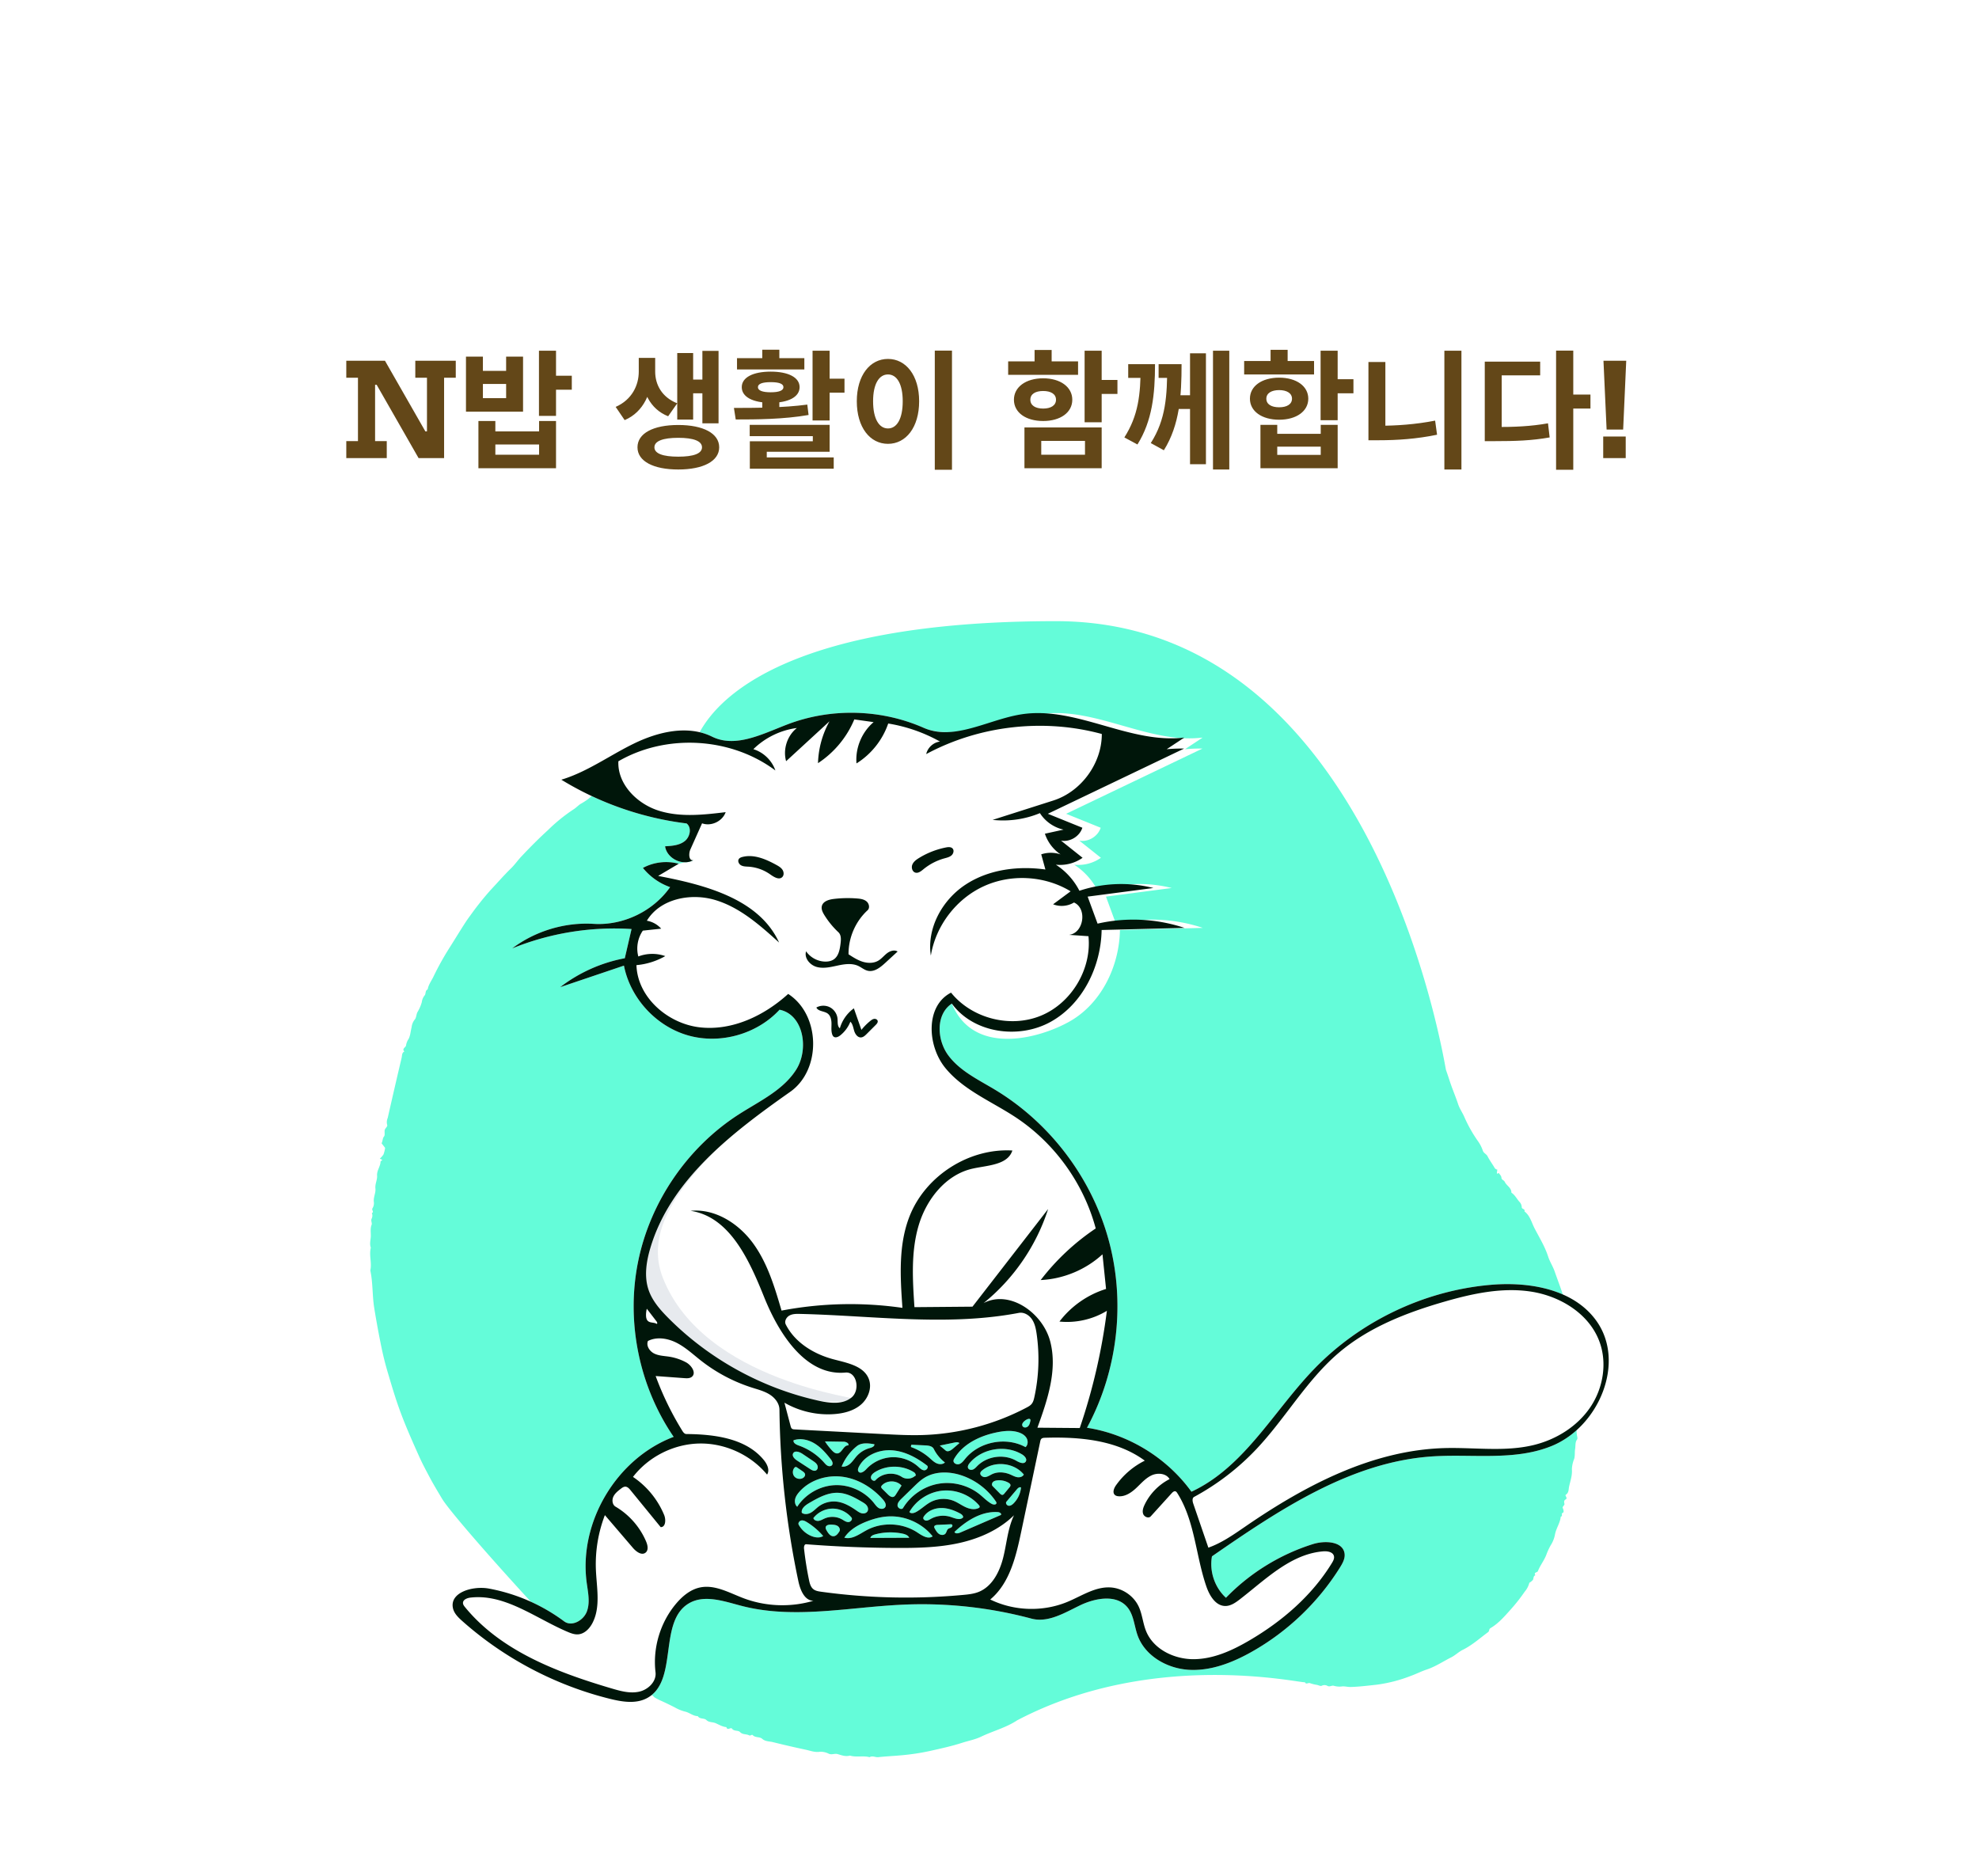<svg width="1080" height="1024" fill="none" xmlns="http://www.w3.org/2000/svg"><path fill="#fff" d="M0 0h1080v1024H0z"/><path fill="#fff" d="M165 274h750v750H165z"/><path fill-rule="evenodd" clip-rule="evenodd" d="M576.159 339c175.34 0 212.256 242.997 212.973 244.997.739 2.06 1.436 4.18 2.109 6.238 1.367 4.18 3.127 8.204 4.495 12.356.837 2.533 2.375 4.631 3.405 7.023 2 4.57 4.45 8.931 7.314 13.017a19.759 19.759 0 0 1 2.756 5.303c.452 1.452 1.951 1.84 2.598 3.121 1.047 2.074 2.443 3.969 3.652 5.961.275.7.907 1.198 1.653 1.302l-.236 1.977c.438.713.587-.25 1.045-.081.573.772 1.39 1.457 1.473 2.632.076 1.104 1.365 1.208 1.806 2.171.967 2.091 3.656 3.157 3.617 5.9 1.933 1.214 2.884 3.298 4.343 4.933a4.486 4.486 0 0 1 1.293 2.797l.013.243c-.011 1.047 2.01.812 1.466 2.24 3.094 2.322 3.897 6.115 5.531 9.258 2.62 5.042 5.639 9.914 7.419 15.436.891 2.762 2.619 5.375 3.579 8.172 2.161 6.287 4.755 12.437 6.159 18.985.579 2.704 1.762 5.281 2.316 7.993l.639 3.134c.952 4.704 1.854 9.42 2.453 14.187a5.982 5.982 0 0 1-.001 3.29c-.516 1.224.854 2.008.965 3.236.137 1.456-.445 2.836-.026 4.382.231.852 0 2.22.266 3.209.861 3.214-.23 6.529.707 9.721a8.34 8.34 0 0 1-.38 3.663c-.648 3.93.538 7.943-.645 11.78a12.707 12.707 0 0 0-.311 5.823l.146.747c.105.553.174 1.092-.098 1.464-1.078 1.474-.8 3.212-1.015 4.824l-.041.267c-.31 1.805.01 3.697-.535 5.536a16.394 16.394 0 0 0-1.234 5.664c.275 3.3-.836 6.262-1.517 9.326-.339 1.53-.058 3.35-1.743 4.489-.857.579 1.165 1.703-.061 2.551l-.144.09c-.9.508-.861 1.327-.607 2.309.232.897-1.336 1.517-.887 2.435.448.918.651 2.255.127 2.424-1.31.43.022 1.854-1.078 2.124a.395.395 0 0 0-.202.286c-.375 3.447-2.595 6.276-3.144 9.721a16.645 16.645 0 0 1-2.361 5.778 35.226 35.226 0 0 0-2.409 5.305c-1.231 3.081-3.338 5.654-4.524 8.719-.323.83-2.472.552-1.379 2.255-1.254.443-.873 1.742-1.377 2.553a8.067 8.067 0 0 1-1.918 1.553 11.98 11.98 0 0 1-2.59 4.933 90.958 90.958 0 0 1-7.079 9.065l-2.105 2.357c-2.814 3.143-5.719 6.218-9.427 8.385-.953.557-.519 1.613-1.304 2.186-4.546 3.356-8.734 7.163-13.906 9.707-2.165 1.066-4.021 2.958-6.234 4.067-4.193 2.105-8.087 4.726-12.573 6.365l-.798.279c-2.857.95-5.669 2.391-8.569 3.437a79.856 79.856 0 0 1-18.52 4.812l-3.913.434c-3.479.384-6.963.738-10.477.835-1.663.045-3.258-.482-4.781-.292a10.852 10.852 0 0 1-4.422-.356c-1.132-.317-2.09.657-3.31.134a3.372 3.372 0 0 0-3.105-.246l-.2.092c-.578.335-1.716-.284-2.597-.483a18.694 18.694 0 0 1-3.767-.931c-.946-.437-2.151.967-2.809-.526-1.196.928-82.43-18.376-157.051 20.824-6.077 4.026-13.188 5.794-19.681 8.921-3.019 1.457-6.412 2.122-9.661 3.117l-.694.218c-5.736 1.854-11.618 3.119-17.492 4.441a126.018 126.018 0 0 1-16.368 2.432c-3.957.358-7.932.524-11.879.955-1.601.174-3.17-.954-4.736.015-3.52-.958-7.214.205-10.724-.877-2.334.69-4.527-.166-6.672-.798-1.638-.486-3.181.522-4.835-.193a9.67 9.67 0 0 0-4.89-1.086c-2.818.432-5.271-.602-7.837-1.148a530.483 530.483 0 0 1-17.828-4.119c-1.939-.484-4.117-.298-5.778-1.78-1.458-1.302-3.758-.486-5.19-2.023-.522-.559-1.189.525-1.976.102-1.536-.825-3.509-.281-4.944-1.768-1.063-1.101-3.069-.356-4.245-1.686l-.155-.194c-.695-.965-2.527 1.309-3.069-.839-2.19-.168-4.005-1.362-5.955-2.18-1.615-.675-3.522-.294-4.98-1.7-1.242-1.199-3.589-.317-4.665-2.114-2.633-.022-4.574-1.992-7.083-2.51a22.06 22.06 0 0 1-5.437-2.237 171.522 171.522 0 0 0-8.209-3.94 29.672 29.672 0 0 1-2.891-1.544c-.524-.306-.651-.985-1.4-1.15-4.739-1.05-8.724-3.812-12.772-6.228a48.726 48.726 0 0 1-6.605-4.112l-.692-.521c-.611-.525-1.88-.784-2.417-1.515-1.498-2.034-3.738-3.029-5.77-4.251l-.336-.206a13.71 13.71 0 0 1-3.089-2.484c-.171-.186-.24-.588-.422-.633-3.372-.833-5.385-3.618-7.963-5.565-2.218-1.673-4.157-3.713-6.341-5.418l-.832-.623c-5.11-3.655-61.032-65.19-67.369-75.809l-1.813-3.039c-1.811-3.045-3.601-6.112-5.249-9.24l-1.404-2.662c-1.401-2.669-2.78-5.356-4-8.09l-1.631-3.65c-3.255-7.303-6.44-14.643-9.155-22.183-2.421-6.727-4.425-13.565-6.448-20.408a164.509 164.509 0 0 1-3.316-13.285 492.084 492.084 0 0 1-3.954-21.55c-1.08-6.791-.68-13.682-2.122-20.396.945-4.123-.793-8.308.286-12.426-.8-2.034-.097-4.144-.021-6.149.077-2.069-.387-4.237.439-6.334.379-.953-.497-2.098-.022-3.261.52-.968.58-2.118.163-3.135 1.405-.646-.269-1.64.314-2.56a5.303 5.303 0 0 0 .79-3.352c-.409-2.627 1.104-5.053.839-7.427-.277-2.427.921-4.485.918-6.661l-.016-.409c-.207-2.856 1.835-5.007 1.903-7.709.006-.236.565-.454.872-.689-.099-.608-.771-.47-1.248-.943a10.88 10.88 0 0 0 1.979-2.266c.418-1.156.715-2.351.886-3.568l-1.936-2.497c.715-1.428.466-2.727 1.419-3.847.415-.49.184-1.985.235-3.018.067-1.356 1.81-2.164 1.39-3.235a5.608 5.608 0 0 1 .298-3.702 3957.78 3957.78 0 0 1 7.62-32.947c.272-1.176.035-2.655 1.482-3.344-1.581-1.633.902-2.203.941-3.497a8.34 8.34 0 0 1 1.365-3.37c.988-1.888 1.079-4.233 1.641-6.361a8.052 8.052 0 0 1 1.645-4.134c.963-.997.825-2.735 1.55-4.136a22.216 22.216 0 0 0 2.362-5.416 7.34 7.34 0 0 1 1.572-3.733c.768-.847.137-2.601 1.629-3.24.418-2.458 1.886-4.433 2.973-6.587l.199-.406a153.65 153.65 0 0 1 8.985-16.106c2.754-4.363 5.434-8.772 8.23-13.108.91-1.4 1.877-2.794 2.877-4.123a162.535 162.535 0 0 1 11.212-14.052c3.653-3.871 7.135-7.916 10.97-11.638 2.039-1.98 3.707-4.411 5.687-6.514 4.665-4.965 9.455-9.795 14.493-14.379a92.62 92.62 0 0 1 13.894-11.292c1.356-.825 2.47-2.033 3.779-2.946a38.353 38.353 0 0 0 4.561-2.952c1.685-1.585 3.753-2.593 5.455-4.061 1.321-1.139 3.435-.489 4.381-2.539.689-1.491 3.269-.944 4.137-2.686 2.382-.08 3.494-2.386 5.657-3.144l.288-.089c2.279-.622 4.224-2.461 6.314-3.765a55.314 55.314 0 0 1 6.316-3.866c4.11-1.851 7.657-4.671 11.675-6.583 3.83-1.82 7.277-4.485 11.455-5.499.987-.239.803-1.11 1.482-1.481.707-.389 1.481-.131 2.119-.579C383.169 399.859 400.819 339 576.159 339Z" fill="#64FCD9"/><path fill-rule="evenodd" clip-rule="evenodd" d="M378.374 469.449c-5.865 3.309-14.453-.912-15.416-7.577 3.741-.2 7.739-.492 10.697-2.791 2.957-2.3 3.992-7.392 1.028-9.683-24.134-2.964-47.612-11.163-68.343-23.87 14.156-4.265 26.336-13.262 39.633-19.727 13.296-6.465 29.378-10.288 42.639-3.751 13.021 6.419 28.011-1.769 41.599-6.88 23.627-8.887 50.721-8.142 73.824 2.03 16.856 7.422 45.418-4.624 63.627-7.387 29.743-4.513 58.779 16.333 88.645 12.723l-9.612 6.356a87.507 87.507 0 0 1 9.496-.349l-74.358 35.582 18.837 7.62c-1.476 4.732-6.767 7.928-11.643 7.032l11.769 9.366c-4.187 2.974-9.487 4.341-14.591 3.762a37.14 37.14 0 0 1 12.863 14.236c12.948-4.314 27.131-4.845 40.365-1.512l-35.871 4.703 5.417 14.749c15.62-3.575 32.221-2.762 47.417 2.321l-45.207 1.151c-.352 19.992-10.305 40.38-27.781 50.096-17.477 9.715-52.399 18.354-63.966-9.934-8.856 5.812-8.229 19.783-1.915 28.288 6.314 8.505 16.345 13.212 25.417 18.68 30.136 18.162 52.865 48.238 62.111 82.187 9.245 33.949 4.905 71.398-11.86 102.332 22.603 3.514 43.606 16.377 57.009 34.914 28.861-13.429 44.846-44.071 66.954-66.974 25.148-26.054 59.864-42.661 95.931-45.891 21.339-1.911 45.675 2.204 58.122 19.641 16.179 22.666 1.262 57.907-24.563 68.327-20.471 8.259-43.561 4.105-65.581 5.665-44.279 3.138-83.153 29.248-119.665 54.495-1.489 8.174 1.5 17.024 7.64 22.622 13.06-13.5 29.535-23.67 47.456-29.297 6.624-2.079 16.553-1.537 17.289 5.367.279 2.613-1.096 5.091-2.487 7.321-11.948 19.154-28.795 35.224-48.492 46.254-10.396 5.823-22.014 10.336-33.911 9.669-11.898-.666-24.013-7.533-28.054-18.743-1.873-5.195-2.076-11.208-5.622-15.44-6-7.161-17.524-5.017-25.934-.95-8.41 4.068-17.375 9.598-26.399 7.185a231.545 231.545 0 0 0-69.372-7.645c-29.714 1.244-59.991 8.161-88.78.699-9.617-2.493-20.379-6.424-28.899-1.313-16.79 10.072-5.465 42.315-22.69 51.624-6.102 3.297-13.579 2.081-20.31.41-29.746-7.383-57.647-22.085-80.554-42.446-2.208-1.962-4.483-4.166-5.101-7.055-1.857-8.663 10.931-12.267 19.644-10.663a99.005 99.005 0 0 1 41.029 17.882c4.231 3.151 10.67-.525 12.462-5.487 1.793-4.961.56-10.425-.14-15.654-4.419-33.028 16.301-67.753 47.467-79.547-18.869-27.536-26.044-62.816-19.429-95.534 6.615-32.718 26.932-62.44 55.016-80.482 11.219-7.208 24.109-13.103 31.259-24.359 7.15-11.255 4.012-30.139-9.068-32.734-12.324 13.347-32.369 18.993-49.847 14.038-17.479-4.954-31.58-20.278-35.068-38.106l-34.802 11.753a83.054 83.054 0 0 1 35.269-15.781l3.679-15.941c-22.136-1.428-44.584 2.215-65.131 10.57 12.644-9.518 28.732-14.354 44.528-13.387 16.067.984 32.4-6.877 41.653-20.049a33.456 33.456 0 0 1-14.847-10.485c5.905-3.205 13.056-4.035 19.537-2.269M491.93 817.955c-1.054 1.026-2.188 2.244-2.113 3.713.074 1.468 2.277 2.565 3.037 1.306 4.149-6.872 11.363-11.813 19.269-13.197 7.907-1.384 16.37.813 22.606 5.867 2.176 1.763 4.118 3.871 6.604 5.16.894.464 2.426.477 2.463-.531.012-.33-.177-.631-.363-.905-4.478-6.6-11.174-11.667-18.742-14.182-6.635-2.204-14.323-2.343-20.256 1.354-2.155 1.342-3.993 3.128-5.812 4.899l-6.693 6.516Zm-32.174-12.009c-8.59-1.135-17.838 1.747-23.558 8.255-1.008 1.147-1.925 2.438-2.272 3.925-.346 1.488-.02 3.209 1.132 4.211 4.425-6.874 12.288-11.407 20.453-11.793 8.166-.385 16.421 3.388 21.473 9.815.79 1.005 1.544 2.104 2.665 2.718 1.122.614 2.754.535 3.436-.546.816-1.291-.17-2.942-1.176-4.091-5.707-6.519-13.564-11.358-22.153-12.494Zm60.589-8.794c-.133 1.453 1.786 2.356 3.165 1.881 1.379-.476 2.293-1.746 3.216-2.875 7.679-9.391 22.301-12.221 32.929-6.372 1.394-1.177 1.474-3.435.541-5.003-.933-1.569-2.636-2.531-4.374-3.087-3.765-1.203-7.853-.793-11.726-.009-9.169 1.855-18.43 6.201-23.25 14.218-.233.387-.459.797-.501 1.247Zm-36.044 30.47c-3.768.262-7.456 1.259-10.984 2.609-4.875 1.866-9.675 4.584-12.529 8.955 4.185 1.185 8.197-1.935 12.02-4.01 8.576-4.654 19.7-4.173 27.843 1.204 2.554 1.687 5.836 3.866 8.327 2.086-5.827-7.305-15.355-11.492-24.677-10.844Zm15.48-2.356c2.858-1.489 5.143-3.908 7.978-5.441 3.904-2.112 8.768-2.356 12.864-.645 2.224.929 4.193 2.382 6.385 3.386 2.191 1.003 4.802 1.524 6.985.503.242-.114.493-.263.595-.51.166-.402-.129-.835-.415-1.162-4.886-5.577-12.541-8.599-19.919-7.862-7.378.736-14.285 5.212-17.972 11.644.77 1.014 2.371.675 3.499.087Zm-57.238.266c1.531-.871 2.729-2.216 4.129-3.285 2.8-2.138 6.447-3.123 9.946-2.716 3.9.452 7.416 2.516 10.641 4.755.943.655 1.906 1.343 3.024 1.603 1.119.26 2.451-.022 3.083-.98.626-.948.375-2.27-.295-3.187-.67-.917-1.675-1.52-2.655-2.095-3.986-2.338-8.198-4.675-12.813-4.913-5.769-.298-11.13 2.709-16.119 5.62-2.024 1.181-4.347 2.969-3.919 5.272 1.385 1.089 3.447.797 4.978-.074Zm25.979-22.361c1.042 1.348 3.081-.097 4.23-1.353 3.542-3.869 8.647-6.265 13.886-6.517 5.24-.251 10.55 1.644 14.446 5.157.983.886 2.019 1.932 3.342 1.968 1.322.036 2.514-1.81 1.465-2.616-5.617-4.315-12.151-7.841-19.219-8.307-7.067-.466-14.684 2.705-17.956 8.986-.438.842-.774 1.932-.194 2.682Zm62.487-1.181c.933-.394 1.616-1.197 2.33-1.915 5.438-5.47 14.65-6.693 21.326-2.831 1.67.966 4.182 2.032 5.152.364.809-1.39-.633-3.008-2.009-3.842-8.98-5.445-21.781-3.371-28.582 4.631-.693.815-1.357 1.933-.881 2.891.45.907 1.731 1.096 2.664.702Zm4.964.514c-.386.323-.771.684-.933 1.16-.454 1.33 1.162 2.574 2.562 2.463 1.401-.112 2.591-1.012 3.862-1.611 3.098-1.461 6.821-1.113 9.966.245 1.244.537 2.449 1.231 3.789 1.433 1.34.202 2.903-.243 3.514-1.453-5.329-6.605-16.247-7.678-22.76-2.237Zm-84.259-2.535c.796.374 1.881.302 2.392-.412.696-.972-.049-2.294-.788-3.233-2.501-3.18-5.191-6.311-8.629-8.444-3.438-2.133-7.768-3.159-11.596-1.852-.39 1.414 1.37 2.375 2.755 2.858a33.214 33.214 0 0 1 13.909 9.349c.581.659 1.162 1.361 1.957 1.734Zm47.129 3.549c-6.294-4.014-14.885-4.084-21.244-.174-1.105.679-2.24 1.634-2.326 2.929-.086 1.294 1.672 2.496 2.544 1.535 3.512-3.872 9.931-4.676 14.29-1.789 2.14 1.418 5.213 1.224 7.159-.45.919-.096.355-1.554-.423-2.051Zm45.782 21.718c-8.942-.604-17.264 4.658-23.755 10.839.473 1.092 2.085.802 3.177.33l22.176-9.598c.555-.735-.678-1.509-1.598-1.571Zm-85.11 3.983c1.1.623 2.177 1.471 3.441 1.472 1.265.001 2.518-1.521 1.716-2.498-2.525-3.079-6.494-4.92-10.475-4.859-3.982.061-7.892 2.022-10.322 5.177.3 1.146 1.703 1.674 2.875 1.503 1.172-.171 2.205-.832 3.293-1.303 3.007-1.303 6.621-1.109 9.472.508Zm44.345-.841c-.101.881.897 1.554 1.782 1.506.885-.048 1.662-.566 2.438-.993 3.258-1.795 7.269-2.163 10.799-.991 2.262.751 5.084 1.979 6.716.243.144-.992-.852-1.741-1.737-2.212-3.17-1.686-6.66-2.959-10.251-2.925-3.591.033-7.296 1.539-9.347 4.488-.186.268-.363.559-.4.884Zm-6.675-38.639a31.323 31.323 0 0 1 10.089 5.944c1.216 1.068 2.38 2.252 3.855 2.919 1.475.666 3.39.683 4.545-.451a21.29 21.29 0 0 1-6.085-7.394c-.771-1.553-2.826-1.838-4.558-1.922l-7.595-.372c-.267.36-.362.842-.251 1.276Zm-33.02 8.89c1.307-1.221 2.272-2.76 3.479-4.079a14.718 14.718 0 0 1 7.019-4.256c1.157-.309 2.677-.901 2.502-2.084-3.275-.569-7.013-1.028-9.596 1.064a28.142 28.142 0 0 0-8.26 11.085c1.746.386 3.549-.51 4.856-1.73Zm-29.115-1.483 7.042 4.588c.994.648 2.262 1.311 3.293.724.957-.544 1.103-1.946.604-2.927-.498-.981-1.449-1.638-2.362-2.253l-5.733-3.86c-1.601-1.078-4.208-1.937-5.078-.215-.751 1.484.84 3.035 2.234 3.943Zm49.423 18.386c.898.891 2.156 1.855 3.298 1.308.52-.249.855-.761 1.163-1.248l3.053-4.825c-2.664-2.963-7.894-3.042-10.647-.162-.211.222-.417.475-.455.779-.06.481.312.897.656 1.239l2.932 2.909Zm-41.076 22.998c1.909.67 4.162.868 5.845-.253a39.056 39.056 0 0 0-8.782-7.496c-.93-.58-1.978-1.14-3.063-.986-1.085.155-2.045 1.388-1.52 2.35a13.905 13.905 0 0 0 7.52 6.385Zm104.732-23.43 2.706-3.27c.311-.376.639-.8.62-1.287-.025-.618-.591-1.062-1.13-1.366a10.292 10.292 0 0 0-6.224-1.237c-.816.098-1.667.321-2.241.909-.574.589-.74 1.635-.162 2.221l3.929 3.98c.428.433.97.904 1.565.774.394-.085.68-.414.937-.724Zm-94.135-23.55c.809.871 1.826 1.763 3.011 1.665 2.54-.21 3.36-4.595 5.898-4.355.681-1.123-1.178-2.022-2.492-2.043l-10.199-.161a34.199 34.199 0 0 0 3.782 4.894Zm20.997 47.785 21.217-.092c-.62-1.398-2.279-1.966-3.777-2.276a32.202 32.202 0 0 0-14.891.449c-1.083.294-2.319.821-2.549 1.919Zm43.667-7.442-7.02.317c-.755.035-1.725.254-1.818 1.004-.041.335.127.657.29.953.619 1.124 1.277 2.292 2.347 3 1.07.707 2.68.777 3.512-.199.638-.748.688-1.915 1.449-2.538.49-.402 1.17-.481 1.712-.809.543-.329.888-1.18.385-1.566-.236-.181-.56-.175-.857-.162Zm-60.588 3.914c.625-.975.034-2.356-.94-2.983-.974-.628-2.192-.704-3.349-.761-1.278-.063-2.961.172-3.191 1.431-.109.6.197 1.189.492 1.722.867 1.566 2.143 3.361 3.924 3.184 1.381-.137 2.315-1.424 3.064-2.593Zm92.435-14.032c1.05.087 1.991-.625 2.728-1.378a14.302 14.302 0 0 0 3.978-8.58c-.743-.475-1.653.262-2.223.936l-5.74 6.788c-.68.804.207 2.147 1.257 2.234Zm-117.051-16.029c1.067 1.336 3.125 1.754 4.629.941.77-.416 1.419-1.242 1.266-2.104-.136-.767-.834-1.287-1.478-1.726l-2.792-1.903c-.284-.194-.611-.397-.947-.327-.233.047-.419.218-.575.397-1.124 1.287-1.17 3.387-.103 4.722Zm82.638-14.094c1.117.938 2.773-.031 3.882-.979l3.61-3.084c-.681-.651-1.77-.504-2.692-.313l-8.037 1.661 3.237 2.715Zm42.07-13.142c.674.84 2.094.659 2.867-.091.774-.75 1.059-1.859 1.281-2.913.053-.253.103-.527-.003-.763-.271-.601-1.162-.42-1.758-.142-1.606.749-3.497 2.528-2.387 3.909Z" fill="#fff"/><path fill-rule="evenodd" clip-rule="evenodd" d="M348.214 688.638c6.615-32.718 29.233-60.107 57.317-78.149-14.199 19.465-57.774 51.385-43.768 86.947 22.387 56.845 109.479 65.786 106.449 66.403-51.511 10.503-124.923-50.841-119.998-75.201Z" fill="#E7EAEE"/><path fill-rule="evenodd" clip-rule="evenodd" d="M512.982 404.714c-3.584.435-6.741 3.305-7.515 6.831 29.008-15.597 64.045-19.606 95.826-10.967.027 16.028-11.216 31.444-26.486 36.315l-33.104 10.561a52.517 52.517 0 0 0 25.819-3.685c2.883 4.542 7.631 7.86 12.888 9.003l-10.176 2.232a21.963 21.963 0 0 0 8.559 11.294 16.589 16.589 0 0 0-10.561-.033l2.278 8.274c-15.004-2.082-31.037-.039-43.675 8.313-12.638 8.352-21.124 23.705-18.847 38.681 2.665-16.283 13.824-30.932 28.813-37.827 14.989-6.896 33.373-5.836 47.471 2.735l-9.563 7.083c3.673 1.461 8.025 1.088 11.395-.977 7.361 3.257 5.323 16.724-2.672 17.657l10.576.736c1.833 17.982-9.276 36.527-25.996 43.396s-37.658 1.49-48.996-12.588c-14.074 7.187-13.087 28.97-3.057 41.182 7.002 8.525 16.645 14.063 26.304 19.61 4.177 2.399 8.358 4.8 12.329 7.446 21.095 14.051 36.82 35.962 43.379 60.446a126.928 126.928 0 0 0-30.034 28.165c12.412-.578 24.567-5.642 33.72-14.045l1.954 18.905c-10.048 3.095-19.077 9.411-25.429 17.79 8.956.912 18.191-1.18 25.879-5.862a324.243 324.243 0 0 1-14.808 63.977l-23.096-.189c5.479-15.143 11.03-31.436 6.993-47.025-4.037-15.59-22.144-28.459-36.396-20.96 16.391-13.212 28.803-31.297 35.236-51.342l-41.276 53.278-31.674.269c-.996-14.924-1.954-30.219 2.289-44.562 4.242-14.342 14.835-27.769 29.43-31.039 1.583-.355 3.269-.644 4.977-.936 7.133-1.222 14.655-2.511 16.749-8.957-23.659-1.377-47.375 13.769-56.077 35.813-6.201 15.707-5.109 33.216-3.921 50.062a200.282 200.282 0 0 0-65.975 1.493c-3.768-12.845-7.676-25.978-15.581-36.782-7.904-10.803-20.737-18.997-34.057-17.663 21.451 3.188 32.077 27.025 40.166 47.147 8.089 20.122 22.773 43.106 44.369 41.115 6.15-.567 8.108 9.535 3.394 13.526-4.714 3.991-11.717 3.231-17.751 1.911-31.08-6.802-60.097-22.761-82.486-45.365-4.359-4.402-8.574-9.218-10.589-15.076-2.485-7.228-1.327-15.21.81-22.548 10.917-37.489 44.514-63.176 76.443-85.651 17.178-12.092 16.562-42.058-1.098-53.433-13.073 11.879-30.504 20.186-48.062 18.248-17.557-1.938-34.174-16.314-34.74-33.969a38.661 38.661 0 0 0 15.725-4.925c-4.717-1.677-10.034-1.605-14.705.198-1.27-4.758-.343-10.057 2.468-14.1l10.011-1.07a13.537 13.537 0 0 0-7.815-4.339c7.225-12.038 23.992-15.333 37.43-11.265 13.437 4.068 24.32 13.759 34.731 23.178-10.856-23.803-40.294-31.475-65.997-36.353l11.215-6.645c-6.481-1.766-13.632-.936-19.537 2.269a33.456 33.456 0 0 0 14.847 10.485c-9.253 13.172-25.586 21.033-41.653 20.049-15.796-.967-31.884 3.869-44.528 13.387 20.547-8.355 42.995-11.998 65.131-10.57l-3.679 15.941a83.054 83.054 0 0 0-35.269 15.781l34.802-11.753c3.488 17.828 17.589 33.152 35.068 38.106 17.478 4.955 37.523-.691 49.847-14.038 13.08 2.595 16.218 21.479 9.068 32.734-5.661 8.913-14.921 14.464-24.101 19.968-2.414 1.447-4.822 2.89-7.158 4.391-28.084 18.042-48.401 47.764-55.016 80.482-6.615 32.718.56 67.998 19.429 95.534-31.166 11.794-51.886 46.519-47.467 79.547.101.756.213 1.518.326 2.282.667 4.517 1.348 9.128-.186 13.372-1.792 4.962-8.231 8.638-12.462 5.487a99.005 99.005 0 0 0-41.029-17.882c-8.713-1.604-21.501 2-19.644 10.663.618 2.889 2.893 5.093 5.101 7.055 22.907 20.361 50.808 35.063 80.554 42.446 6.731 1.671 14.208 2.887 20.31-.41 8.686-4.695 10.112-15.221 11.545-25.796 1.408-10.394 2.822-20.835 11.145-25.828 7.516-4.509 16.777-1.981 25.457.389l.005.001c1.158.316 2.306.63 3.437.923 20.642 5.35 42.047 3.309 63.462 1.266 8.454-.806 16.908-1.613 25.318-1.965a231.545 231.545 0 0 1 69.372 7.645c7.857 2.101 15.669-1.819 23.109-5.553a256.475 256.475 0 0 1 3.29-1.632c8.41-4.067 19.934-6.211 25.934.95 2.373 2.831 3.249 6.459 4.129 10.106v.001h.001v.004h.001v.004h.001v.004c.435 1.8.871 3.605 1.49 5.321 4.041 11.21 16.156 18.077 28.054 18.743 11.897.667 23.515-3.846 33.911-9.669 19.697-11.03 36.544-27.1 48.492-46.254 1.391-2.23 2.766-4.708 2.487-7.321-.736-6.904-10.665-7.446-17.289-5.367-17.921 5.627-34.396 15.797-47.456 29.297-6.14-5.598-9.129-14.448-7.64-22.622 36.512-25.247 75.386-51.357 119.665-54.495 6.943-.492 13.991-.415 21.031-.34 15.288.166 30.533.33 44.55-5.325 25.825-10.42 40.742-45.661 24.563-68.327-12.447-17.437-36.783-21.552-58.122-19.641-36.067 3.23-70.783 19.837-95.931 45.891-6.988 7.239-13.364 15.251-19.728 23.248-13.771 17.306-27.487 34.542-47.226 43.726-13.403-18.537-34.406-31.4-57.009-34.914 16.765-30.934 21.105-68.383 11.86-102.332-9.246-33.949-31.975-64.025-62.111-82.187-1.642-.99-3.315-1.954-4.992-2.921l-.001-.001c-7.589-4.374-15.253-8.793-20.424-15.758-6.314-8.505-6.941-22.476 1.915-28.288 11.776 16.159 36.489 19.649 53.966 9.934 17.476-9.716 27.429-30.104 27.781-50.096l45.207-1.151c-15.196-5.083-31.797-5.896-47.417-2.321l-5.417-14.749 35.871-4.703c-13.234-3.333-27.417-2.802-40.365 1.512a37.14 37.14 0 0 0-12.863-14.236c5.104.579 10.404-.788 14.591-3.762l-11.769-9.366c4.876.896 10.167-2.3 11.643-7.032l-18.837-7.62 74.358-35.582a87.507 87.507 0 0 0-9.496.349l9.612-6.356c-14.675 1.774-29.15-2.357-43.607-6.483-14.965-4.27-29.91-8.535-45.038-6.24-5.944.902-11.925 2.792-17.872 4.673-12.273 3.879-24.401 7.714-35.755 2.714-23.103-10.172-50.197-10.917-73.824-2.03-2.089.786-4.212 1.645-6.355 2.512-11.796 4.772-24.225 9.8-35.244 4.368-13.261-6.537-29.343-2.714-42.639 3.751-4.668 2.269-9.198 4.851-13.724 7.43-8.368 4.768-16.722 9.529-25.909 12.297 20.731 12.707 44.209 20.906 68.343 23.87 2.964 2.291 1.929 7.383-1.028 9.683-2.958 2.299-6.956 2.591-10.697 2.791.963 6.665 9.551 10.886 15.416 7.577-2.465.458-2.649-3.546-1.625-5.834l6.39-14.28c4.963 1.822 11.139-1.102 12.875-6.095-12.289 1.479-25.04 2.918-36.813-.905-11.772-3.823-22.291-14.489-21.739-26.855 26.217-15.189 61.411-13.132 85.68 5.007-1.874-5.468-6.48-9.924-12.008-11.615 6.383-6.284 14.856-10.408 23.739-11.554-5.277 4.175-7.696 11.64-5.87 18.117l23.695-21.793a50.024 50.024 0 0 0-6.288 22.858c8.787-5.743 15.788-14.179 19.813-23.875l10.54 1.48c-6.453 5.452-10.048 14.116-9.351 22.535 8.032-4.993 14.258-12.825 17.313-21.775a86.06 86.06 0 0 1 28.257 9.849Zm291.161 385.792c-5.3-.175-10.603-.351-15.875-.201-39.24 1.114-75.722 20.226-108.098 42.426l-.335.23-.365.251-.639.439-.025.017c-6.144 4.226-12.348 8.493-19.362 10.985l-8.239-24.014c-.443-1.288-.715-3.059.483-3.707a135.4 135.4 0 0 0 33.941-26.056c6.554-6.937 12.367-14.559 18.174-22.173 8.223-10.782 16.432-21.547 26.712-30.32 16.416-14.009 37.082-22.028 57.818-28.008 15.346-4.426 31.427-7.898 47.212-5.467 15.785 2.431 31.327 11.852 37.115 26.737 4.598 11.823 2.348 25.769-4.735 36.292-7.084 10.524-18.584 17.685-30.908 20.69-10.718 2.612-21.787 2.246-32.874 1.879Zm-451.504 50.871c.83 1.974 1.353 4.608-.303 5.964-2.134 1.747-5.16-.505-6.953-2.599l-15.28-17.856a74.747 74.747 0 0 0-4.897 29.954c.088 2.04.254 4.111.421 6.188v.003h.001v.006c.639 7.951 1.286 16.008-2.397 22.903-1.615 3.024-4.363 5.8-7.785 6.022-1.939.126-3.827-.583-5.617-1.34-4.906-2.075-9.74-4.625-14.572-7.174-12.44-6.561-24.869-13.117-38.49-11.553-1.86.214-4.177 1.131-4.104 3.002.032.838.579 1.558 1.11 2.207 19.639 23.984 50.349 35.614 80.078 44.396 4.862 1.436 9.986 2.834 14.937 1.744 4.951-1.091 9.547-5.555 8.949-10.589-1.582-13.32 2.591-27.225 11.247-37.472 3.455-4.091 7.824-7.731 13.066-8.821 6.44-1.337 12.734 1.316 18.933 3.929h.001c1.592.672 3.178 1.34 4.758 1.938 12.117 4.581 25.736 5.08 38.156 1.4-4.856-.063-7.188-5.885-8.194-10.636a477.552 477.552 0 0 1-10.332-93.658c-.037-3.421-2.437-6.445-5.331-8.269-2.45-1.543-5.244-2.402-8.022-3.256-.503-.155-1.006-.309-1.507-.468a88.954 88.954 0 0 1-27.992-14.795c-1.052-.825-2.087-1.676-3.124-2.528-3.194-2.625-6.391-5.253-10.058-7.134-4.856-2.492-10.866-3.508-15.733-1.037-1.086 2.587.877 5.593 3.389 6.842 1.903.946 4.035 1.203 6.161 1.459.682.082 1.363.164 2.035.268a28.855 28.855 0 0 1 9.167 3.068c2.997 1.605 5.837 5.844 3.165 7.948-1.096.863-2.631.802-4.022.7l-15.69-1.153a165.258 165.258 0 0 0 14.531 29.856c.523.846 1.222 1.787 2.217 1.796 15.371.139 32.536 2.291 42.277 14.182 1.846 2.254 3.361 5.511 1.778 7.957-8.929-10.781-22.896-17.202-36.893-16.961-13.997.242-27.734 7.141-36.285 18.225 7.548 5.052 13.548 12.384 17.007 20.782 1.044 2.536.852 6.684-1.89 6.627l-16.47-20.166c-.736-.901-1.621-1.879-2.784-1.915-.932-.028-1.754.568-2.494 1.137-1.602 1.231-3.265 2.536-4.101 4.375-.836 1.84-.525 4.371 1.217 5.394 7.425 4.361 13.383 11.17 16.719 19.108Zm187.77 31.558c10.576-8.822 14.026-23.35 16.867-36.828l10.407-49.386c.112-.528.239-1.087.619-1.47.501-.506 1.287-.561 1.998-.582 18.972-.574 39.17 1.234 54.45 12.492a42.465 42.465 0 0 0-15.708 13.43c-1.129 1.593-2.072 3.989-.619 5.293.545.489 1.304.662 2.035.714 3.642.259 6.969-2.016 9.631-4.516a91.167 91.167 0 0 0 1.702-1.654c2.052-2.031 4.114-4.07 6.719-5.263 3.32-1.52 7.932-1.094 9.765 2.065-5.922 3.017-10.802 8.035-13.651 14.039-.742 1.563-1.355 3.37-.754 4.992.601 1.623 2.965 2.575 4.127 1.292l11.441-12.63c.553-.611 1.322-1.281 2.096-.999.418.153.691.548.93.923 6.063 9.514 8.473 20.592 10.894 31.718 1.417 6.515 2.838 13.046 4.998 19.29 1.73 5.002 5.072 10.621 10.365 10.625 2.925.002 5.513-1.798 7.828-3.585 2.475-1.911 4.938-3.915 7.413-5.929 11.635-9.468 23.534-19.152 38.188-20.312 2.31-.182 5.273.327 5.815 2.58.315 1.308-.389 2.625-1.091 3.773-10.892 17.828-27.229 31.885-45.277 42.407-9.241 5.388-19.373 10.014-30.069 10.097-10.696.083-22.022-5.386-26.064-15.289-.824-2.02-1.329-4.153-1.832-6.283l-.001-.001c-.582-2.464-1.165-4.926-2.241-7.208-2.773-5.883-8.92-10.023-15.413-10.383-6.183-.342-11.869 2.412-17.543 5.16-1.993.966-3.985 1.93-5.996 2.76-13.352 5.507-29.052 5.009-42.029-1.332Zm-70.602-106.32c-3.982 3.397-9.337 4.753-14.557 5.136-9.404.69-19-1.511-27.163-6.231l3.368 12.749c.145.549.318 1.141.774 1.479.396.295.921.331 1.414.357l48.396 2.544c7.056.37 14.121.741 21.183.537 19.809-.572 39.471-5.744 56.998-14.992 1.012-.533 2.042-1.101 2.77-1.982.868-1.051 1.211-2.427 1.501-3.759a97.142 97.142 0 0 0 1.247-34.368c-.4-2.802-.959-5.676-2.534-8.028-1.576-2.352-4.409-4.071-7.19-3.541-28.479 5.423-57.551 3.748-86.621 2.073h-.007c-10.957-.632-21.914-1.263-32.838-1.514-1.951-.045-4.002-.055-5.716.879-1.713.933-2.892 3.148-2.012 4.889 4.981 9.856 15.274 16.145 25.946 18.982.767.204 1.551.404 2.345.606 6.904 1.756 14.507 3.689 17.013 10.115 1.902 4.876-.336 10.671-4.317 14.069Zm77.648 83.531c-1.952 7.752-6.056 15.793-13.502 18.7-2.605 1.017-5.426 1.32-8.21 1.579a338.622 338.622 0 0 1-77.595-1.721c-1.529-.211-3.141-.468-4.333-1.45-1.452-1.194-1.944-3.172-2.325-5.013a186.394 186.394 0 0 1-2.707-17.07c-.112-1.015.169-2.462 1.187-2.383a669.813 669.813 0 0 0 49.403 2.013c11.371.043 22.833-.213 33.94-2.656 11.106-2.442 21.935-7.216 30.054-15.178-2.308 4.847-3.302 10.142-4.297 15.446v.001h-.001v.003h-.001v.003h-.001v.001c-.485 2.59-.971 5.182-1.612 7.725Zm-55.525-32.191c-1.054 1.026-2.188 2.244-2.113 3.713.074 1.468 2.277 2.565 3.037 1.306 4.149-6.872 11.363-11.813 19.269-13.197 7.907-1.384 16.37.813 22.606 5.867.648.525 1.275 1.08 1.902 1.636 1.478 1.31 2.956 2.619 4.702 3.524.894.464 2.426.477 2.463-.531.012-.33-.177-.631-.363-.905-4.478-6.6-11.174-11.667-18.742-14.182-6.635-2.204-14.323-2.343-20.256 1.354-2.155 1.342-3.993 3.128-5.812 4.899l-6.693 6.516Zm-55.732-3.754c5.72-6.508 14.968-9.39 23.558-8.255 8.589 1.136 16.446 5.975 22.153 12.494 1.006 1.149 1.992 2.8 1.176 4.091-.682 1.081-2.314 1.16-3.436.546-.978-.536-1.676-1.44-2.363-2.33l-.004-.005-.181-.233-.117-.15c-5.052-6.427-13.307-10.2-21.473-9.815-8.165.386-16.028 4.919-20.453 11.793-1.152-1.002-1.478-2.723-1.132-4.211.347-1.487 1.264-2.778 2.272-3.925Zm84.147-17.049c-.133 1.453 1.786 2.356 3.165 1.881 1.241-.428 2.106-1.5 2.939-2.533l.277-.342c7.679-9.391 22.301-12.221 32.929-6.372 1.394-1.177 1.474-3.435.541-5.003-.933-1.569-2.636-2.531-4.374-3.087-3.765-1.203-7.853-.793-11.726-.009-9.169 1.855-18.43 6.201-23.25 14.218-.233.387-.459.797-.501 1.247Zm-47.028 33.079c3.528-1.35 7.216-2.347 10.984-2.609 9.322-.648 18.85 3.539 24.677 10.844-2.482 1.775-5.751-.385-8.303-2.069l-.025-.017c-8.142-5.377-19.266-5.858-27.842-1.204a71.65 71.65 0 0 0-2.025 1.157c-3.208 1.878-6.542 3.831-9.995 2.853 2.854-4.371 7.654-7.089 12.529-8.955Zm26.464-4.965c1.462-.762 2.774-1.767 4.086-2.772 1.253-.96 2.507-1.92 3.892-2.669 3.904-2.112 8.768-2.356 12.864-.645 1.195.499 2.316 1.15 3.438 1.8l.001.001c.966.56 1.932 1.121 2.946 1.585 2.191 1.003 4.802 1.524 6.985.503.242-.114.493-.263.595-.51.166-.402-.129-.835-.415-1.162-4.886-5.577-12.541-8.599-19.919-7.862-7.378.736-14.285 5.212-17.972 11.644.77 1.014 2.371.675 3.499.087Zm-54.613-1.752c-.832.736-1.663 1.471-2.625 2.018-1.531.871-3.593 1.163-4.978.074-.428-2.303 1.895-4.091 3.919-5.272 4.989-2.911 10.35-5.918 16.119-5.62 4.615.238 8.827 2.575 12.813 4.913.98.575 1.985 1.178 2.655 2.095.67.917.921 2.239.295 3.187-.632.958-1.964 1.24-3.083.98-1.077-.25-2.009-.898-2.918-1.53l-.106-.073c-3.225-2.239-6.741-4.303-10.641-4.755-3.499-.407-7.146.578-9.946 2.716-.517.395-1.006.828-1.495 1.26l-.001.001-.001.001h-.001v.001h-.001v.001h-.001l-.001.001-.001.001h-.001v.001h-.001Zm23.354-20.343c1.042 1.348 3.081-.097 4.23-1.353 3.542-3.869 8.647-6.265 13.886-6.517 5.24-.251 10.55 1.644 14.446 5.157.08.071.159.144.239.217.913.831 1.887 1.718 3.103 1.751 1.322.036 2.514-1.81 1.465-2.616-5.617-4.315-12.151-7.841-19.219-8.307-7.067-.466-14.684 2.705-17.956 8.986-.438.842-.774 1.932-.194 2.682Zm64.501-2.773c-.606.624-1.219 1.256-2.014 1.592-.933.394-2.214.205-2.664-.702-.476-.958.188-2.076.881-2.891 6.801-8.002 19.602-10.076 28.582-4.631 1.376.834 2.818 2.452 2.009 3.842-.97 1.668-3.482.602-5.152-.364-6.676-3.862-15.888-2.639-21.326 2.831-.106.106-.211.214-.316.323Zm2.95 2.106c-.386.323-.771.684-.933 1.16-.454 1.33 1.162 2.574 2.562 2.463 1.014-.081 1.918-.575 2.821-1.068.345-.189.69-.377 1.041-.543 3.098-1.461 6.821-1.113 9.966.245.093.04.186.082.279.124.204.091.407.186.611.28.939.438 1.88.876 2.899 1.029 1.34.202 2.903-.243 3.514-1.453-5.329-6.605-16.247-7.678-22.76-2.237Zm-81.867-2.947c-.511.714-1.596.785-2.392.412-.739-.346-1.293-.977-1.833-1.594l-.124-.14a33.224 33.224 0 0 0-13.909-9.349c-1.385-.483-3.145-1.444-2.755-2.858 3.828-1.307 8.158-.281 11.596 1.852 3.438 2.133 6.128 5.264 8.629 8.444.739.939 1.484 2.261.788 3.233Zm44.736 3.961c-6.293-4.014-14.884-4.084-21.243-.174-1.105.679-2.24 1.634-2.326 2.929-.086 1.294 1.672 2.496 2.544 1.535 3.512-3.872 9.931-4.676 14.29-1.789 2.14 1.418 5.213 1.224 7.159-.45.919-.096.355-1.554-.424-2.051Zm22.028 32.557c6.491-6.181 14.812-11.443 23.755-10.839.92.062 2.153.836 1.598 1.571l-22.176 9.598c-1.092.472-2.704.762-3.177-.33Zm-61.355-6.856c.218.123.436.256.654.389.881.537 1.774 1.082 2.787 1.083 1.265.001 2.518-1.521 1.716-2.498-2.525-3.079-6.494-4.92-10.475-4.859-3.982.061-7.892 2.022-10.322 5.177.3 1.146 1.703 1.674 2.875 1.503.845-.123 1.618-.501 2.39-.879.3-.146.599-.292.903-.424 3.007-1.303 6.621-1.109 9.472.508Zm46.127.665c-.885.048-1.883-.625-1.782-1.506.037-.325.214-.616.4-.884 2.051-2.949 5.756-4.455 9.347-4.488 3.591-.033 7.081 1.239 10.251 2.925.885.471 1.88 1.22 1.737 2.212-1.469 1.563-3.902.724-6.023-.007-.236-.081-.467-.161-.693-.236-3.53-1.172-7.541-.804-10.799.991-.112.061-.224.125-.337.189-.666.378-1.344.763-2.101.804Zm-8.457-40.145a31.323 31.323 0 0 1 10.089 5.944c.205.18.409.364.612.547l.001.001h.001v.001c1.005.905 2.016 1.816 3.241 2.37 1.475.666 3.39.683 4.545-.451a21.29 21.29 0 0 1-6.085-7.394c-.771-1.553-2.826-1.838-4.558-1.922l-7.595-.372c-.267.36-.362.842-.251 1.276Zm-30.951 6.517c-.651.828-1.301 1.655-2.069 2.373-1.307 1.22-3.11 2.116-4.856 1.73a28.142 28.142 0 0 1 8.26-11.085c2.583-2.092 6.321-1.633 9.596-1.064.175 1.183-1.345 1.775-2.502 2.084a14.718 14.718 0 0 0-7.019 4.256c-.497.544-.954 1.125-1.41 1.706Zm-31.184.89 7.042 4.588c.994.648 2.262 1.311 3.293.724.957-.544 1.103-1.946.604-2.927-.498-.981-1.449-1.638-2.362-2.253l-5.733-3.86c-1.601-1.078-4.208-1.937-5.078-.215-.751 1.484.84 3.035 2.234 3.943Zm52.721 19.694c-1.142.547-2.4-.417-3.298-1.308l-2.932-2.909c-.344-.342-.716-.758-.656-1.239.038-.304.244-.557.455-.779 2.753-2.88 7.983-2.801 10.647.162l-3.053 4.825c-.308.487-.643.999-1.163 1.248Zm-44.374 21.69c1.909.67 4.162.868 5.845-.253a39.056 39.056 0 0 0-8.782-7.496c-.93-.58-1.978-1.14-3.063-.986-1.085.155-2.045 1.388-1.52 2.35a13.905 13.905 0 0 0 7.52 6.385Zm107.438-26.7-2.706 3.27c-.257.31-.543.639-.937.724-.595.13-1.137-.341-1.565-.774l-3.929-3.98c-.578-.586-.412-1.632.162-2.221.574-.588 1.425-.811 2.241-.909a10.292 10.292 0 0 1 6.224 1.237c.539.304 1.105.748 1.13 1.366.019.487-.309.911-.62 1.287Zm-96.841-20.28c.809.871 1.826 1.763 3.011 1.665 1.227-.102 2.053-1.178 2.865-2.236.868-1.132 1.721-2.243 3.033-2.119.681-1.123-1.178-2.022-2.492-2.043l-10.199-.161a34.199 34.199 0 0 0 3.782 4.894Zm42.214 47.693-21.217.092c.23-1.098 1.466-1.625 2.549-1.919a32.202 32.202 0 0 1 14.891-.449c1.498.31 3.157.878 3.777 2.276Zm22.45-7.35-7.02.317c-.755.035-1.725.254-1.818 1.004-.041.335.127.657.29.953.619 1.124 1.277 2.292 2.347 3 1.069.707 2.68.777 3.512-.199.286-.336.454-.756.621-1.173.205-.513.409-1.022.828-1.365.278-.228.617-.352.957-.477.26-.095.52-.19.755-.332.543-.329.888-1.18.385-1.566-.236-.181-.56-.175-.857-.162Zm-61.528.931c.974.627 1.565 2.008.94 2.983-.749 1.169-1.683 2.456-3.064 2.593-1.781.177-3.057-1.618-3.924-3.184-.295-.533-.601-1.122-.492-1.722.23-1.259 1.913-1.494 3.191-1.431 1.157.057 2.375.133 3.349.761Zm93.375-11.049c1.05.087 1.991-.625 2.728-1.378a14.302 14.302 0 0 0 3.978-8.58c-.743-.475-1.653.262-2.223.936l-5.74 6.788c-.68.804.207 2.147 1.257 2.234Zm-112.422-15.088c-1.504.813-3.562.395-4.629-.941-1.067-1.335-1.021-3.435.103-4.722.156-.179.342-.35.575-.397.337-.07.663.133.947.327l2.792 1.903c.644.439 1.342.959 1.478 1.726.153.862-.496 1.688-1.266 2.104Zm78.009-15.035c1.117.938 2.773-.031 3.882-.979l3.61-3.084c-.681-.651-1.77-.504-2.692-.313l-8.037 1.661 3.237 2.715Zm-162.481-70.689c-.821-.73-1.031-1.923-1.055-3.02-.028-1.24.117-2.482.43-3.682l5.327 6.935c.317.414.578 1.126.109 1.353-.666-.447-1.485-.573-2.299-.699-.92-.143-1.834-.284-2.512-.887Zm204.551 57.547c.674.84 2.094.659 2.867-.091.774-.75 1.059-1.859 1.281-2.913.053-.253.103-.527-.003-.763-.271-.601-1.162-.42-1.758-.142-1.606.749-3.497 2.528-2.387 3.909Zm-60.283-306.616c.652-1.629 2.169-2.728 3.664-3.646a44.594 44.594 0 0 1 14.713-5.747c1.243-.244 2.723-.363 3.586.564.971 1.043.485 2.848-.592 3.78-.96.831-2.223 1.172-3.458 1.505l-.452.123a31.006 31.006 0 0 0-11.39 5.92c-1.28 1.053-2.797 2.293-4.393 1.849-1.69-.47-2.33-2.72-1.678-4.348Zm-93.428.38c-1.205-.653-2.02-2.282-1.269-3.43.436-.667 1.25-.971 2.023-1.168 6.262-1.589 12.745 1.217 18.41 4.325 1.275.699 2.587 1.461 3.391 2.673.804 1.213.921 3.009-.128 4.016-1.755 1.687-4.538-.048-6.52-1.462a23.167 23.167 0 0 0-12.466-4.264v-.001c-1.191-.063-2.402-.127-3.441-.689Zm65.647 89.782-4.119-11.748a20.52 20.52 0 0 0-7.651 10.896c-1.125-.915-1.167-2.463-1.208-3.983a19.857 19.857 0 0 0-.065-1.337c-.243-2.561-1.852-4.953-4.132-6.143-2.281-1.191-5.162-1.145-7.403.119.595 1.301 1.995 1.714 3.436 2.139.958.282 1.933.57 2.702 1.126 1.626 1.175 2.091 3.39 2.116 5.396.007.502-.006 1.008-.019 1.515v.001c-.039 1.515-.077 3.033.396 4.459.153.461.369.92.742 1.23 1.057.879 2.657.149 3.727-.714a18.158 18.158 0 0 0 5.459-7.42c1.006 1.005 1.378 2.417 1.747 3.818.108.411.216.822.34 1.22.545 1.757 1.85 3.636 3.688 3.55 1.225-.056 2.212-.978 3.079-1.845l4.984-4.978c.6-.6 1.252-1.363 1.058-2.19-.185-.793-1.126-1.218-1.933-1.104-.807.114-1.497.622-2.128 1.137a32.611 32.611 0 0 0-4.816 4.856Zm-11.383-47.124c.265-2.153.412-4.661-1.17-6.146a46.242 46.242 0 0 1-7.667-9.374c-.929-1.501-1.802-3.255-1.359-4.964.669-2.581 3.807-3.515 6.454-3.837a63.569 63.569 0 0 1 12.774-.261c1.828.147 3.765.422 5.163 1.607 1.398 1.185 1.903 3.589.553 4.829-6.616 6.082-10.49 15.041-10.39 24.028 2.453 1.592 4.947 3.204 7.742 4.065 2.795.862 5.98.89 8.502-.593 1.061-.624 1.952-1.478 2.844-2.334.616-.591 1.233-1.183 1.908-1.701 1.652-1.267 4.018-2.052 5.788-.956l-6.736 6.201c-2.684 2.472-6.017 5.13-9.57 4.298-1.176-.276-2.209-.912-3.246-1.551-.617-.38-1.235-.761-1.886-1.067-3.479-1.637-7.561-1.025-11.32-.218l-.68.147-.008.001c-3.548.769-7.219 1.565-10.701.609-3.708-1.017-6.96-4.871-5.8-8.536 2.334 3.416 6.399 5.581 10.536 5.613 1.589.012 3.227-.292 4.543-1.182 2.694-1.821 3.327-5.45 3.726-8.678Z" fill="#00160A"/><path d="m228.427 250-30.38-53.13h12.04l30.38 53.13h-12.04Zm-39.445-43.855v-9.275h21.07l-1.89 13.125h-3.465v30.73h6.37V250h-22.085v-9.275h6.37v-34.58h-6.37Zm37.66 0v-9.275h22.085v9.275h-6.37V250h-10.01l-3.535-14.56h4.2v-29.295h-6.37Zm67.487-14.735v35.56h9.31v-35.56h-9.31Zm6.72 13.65v7.63h11.2v-7.63h-11.2Zm-46.55-10.43v30.03h31.15v-30.03h-9.24v7.77h-12.67v-7.77h-9.24Zm9.24 14.91h12.67v7.77h-12.67v-7.77Zm-2.45 20.23v25.76h42.35v-25.76h-9.24v5.67h-23.87v-5.67h-9.24Zm9.24 12.81h23.87v5.6h-23.87v-5.6Zm78.263-47.25v7.49c0 7.28-3.57 15.26-12.6 19.25l4.9 7.21c10.57-4.48 14.98-15.47 14.98-26.46v-7.49h-7.28Zm1.68 0v7.49c0 10.57 4.27 20.37 14.35 24.36l4.97-7.07c-8.54-3.36-12.04-10.36-12.04-17.29v-7.49h-7.28Zm33.04-3.85v39.55h8.82v-39.55h-8.82Zm-7.77 15.68v7.49h10.29v-7.49h-10.29Zm-5.95-14.49V229h8.68v-36.33h-8.68Zm.56 39.27c-13.65 0-22.26 4.55-22.26 12.18 0 7.56 8.61 12.11 22.26 12.11 13.58 0 22.33-4.55 22.33-12.11 0-7.63-8.75-12.18-22.33-12.18Zm0 7c8.33 0 12.95 1.75 12.95 5.18 0 3.43-4.62 5.11-12.95 5.11-8.33 0-13.02-1.68-13.02-5.11 0-3.43 4.69-5.18 13.02-5.18Zm73.284-47.53v38.08h9.31v-38.08h-9.31Zm6.02 15.26v7.63h11.41v-7.63h-11.41Zm-40.32 25.2v6.16h34.44v2.8h-34.37v10.92h9.24v-5.18h34.3v-14.7h-43.61Zm.07 17.78v6.16h45.78v-6.16h-45.78Zm6.79-32.34v9.24h9.31v-9.24h-9.31Zm-14.49 11.62c11.2 0 26.11-.07 39.76-2.45l-.7-5.67c-13.09 1.75-28.56 1.82-40.04 1.82l.98 6.3Zm.7-33.46v6.16h36.75v-6.16h-36.75Zm18.41 7.35c-9.66 0-15.82 3.15-15.82 8.47 0 5.39 6.16 8.54 15.82 8.54 9.59 0 15.75-3.15 15.75-8.54 0-5.32-6.16-8.47-15.75-8.47Zm0 5.74c4.41 0 6.93.84 6.93 2.73 0 1.89-2.52 2.8-6.93 2.8s-7-.91-7-2.8c0-1.89 2.59-2.73 7-2.73Zm-4.62-17.71v8.05h9.31v-8.05h-9.31Zm94.145.49v65.03h9.38v-65.03h-9.38Zm-25.55 4.55c-9.8 0-17.01 8.96-17.01 23.1 0 14.28 7.21 23.24 17.01 23.24s17.01-8.96 17.01-23.24c0-14.14-7.21-23.1-17.01-23.1Zm0 8.47c4.83 0 8.05 5.11 8.05 14.63 0 9.66-3.22 14.84-8.05 14.84s-8.12-5.18-8.12-14.84c0-9.52 3.29-14.63 8.12-14.63Zm107.312-12.95v39.06h9.31v-39.06h-9.31Zm6.72 15.96V215h11.2v-7.63h-11.2Zm-39.55 25.9v22.26h42.14v-22.26h-42.14Zm33.04 7.35v7.56h-23.87v-7.56h23.87Zm-41.93-43.4v7.35h38.15v-7.35h-38.15Zm19.11 9.24c-9.45 0-15.96 4.76-15.96 11.69 0 7 6.51 11.62 15.96 11.62 9.38 0 15.89-4.62 15.89-11.62 0-6.93-6.51-11.69-15.89-11.69Zm0 6.93c4.13 0 7 1.61 7 4.76 0 3.15-2.87 4.83-7 4.83-4.2 0-7-1.68-7-4.83 0-3.15 2.8-4.76 7-4.76Zm-4.69-22.4v10.22h9.31v-10.22h-9.31Zm57.884 7.77v.77c0 16.03-1.33 27.3-8.89 39.2l7.14 3.85c8.05-12.88 9.59-27.37 9.59-43.82h-7.84Zm-6.79 0v7.49h11.76v-7.49h-11.76Zm21.28 0v.84c0 16.17-.7 29.33-8.96 42.21l7.14 3.92c8.68-13.86 9.66-30.03 9.66-46.97h-7.84Zm-4.69 0v7.49h9.94v-7.49h-9.94Zm29.68-7.35v64.82h8.89v-64.82h-8.89Zm-20.3 24.29v7.49h9.17v-7.49h-9.17Zm7.77-22.89v60.55h8.68v-60.55h-8.68Zm71.255-1.4v37.94h9.31v-37.94h-9.31Zm5.6 15.54v7.7h12.32v-7.7h-12.32Zm-38.43 24.92v23.66h42.14v-23.66h-9.24v4.9h-23.73v-4.9h-9.17Zm9.17 11.9h23.73v4.48h-23.73v-4.48Zm-18.06-46.76v7.35h38.15v-7.35h-38.15Zm19.11 9.1c-9.45 0-15.96 4.62-15.96 11.48s6.51 11.48 15.96 11.48c9.38 0 15.89-4.62 15.89-11.48s-6.51-11.48-15.89-11.48Zm0 6.79c4.13 0 7 1.68 7 4.69 0 3.08-2.87 4.69-7 4.69-4.2 0-7-1.61-7-4.69 0-3.01 2.8-4.69 7-4.69Zm-4.69-21.98v10.22h9.31v-10.22h-9.31Zm94.844.49v64.82h9.31v-64.82h-9.31Zm-41.44 6.16v40.25h9.24v-40.25h-9.24Zm0 34.79v7.91h5.74c9.87 0 20.58-.7 31.71-3.01l-1.05-7.7c-10.71 2.1-21.21 2.8-30.66 2.8h-5.74Zm102.405-41.02v65.03h9.38v-65.03h-9.38Zm7.28 24.01v7.63h11.48v-7.63h-11.48Zm-46.2 17.71v7.7h5.46c11.27 0 20.16-.28 29.96-2.03l-.91-7.7c-9.52 1.68-18.13 2.03-29.05 2.03h-5.46Zm0-35.7v39.41h9.24v-31.92h21v-7.49h-30.24Zm64.779-.49h12.425l-1.68 37.555h-9.03l-1.715-37.555Zm-.14 41.37h12.285V250H874.92v-11.76Z" fill="#634718"/></svg>
